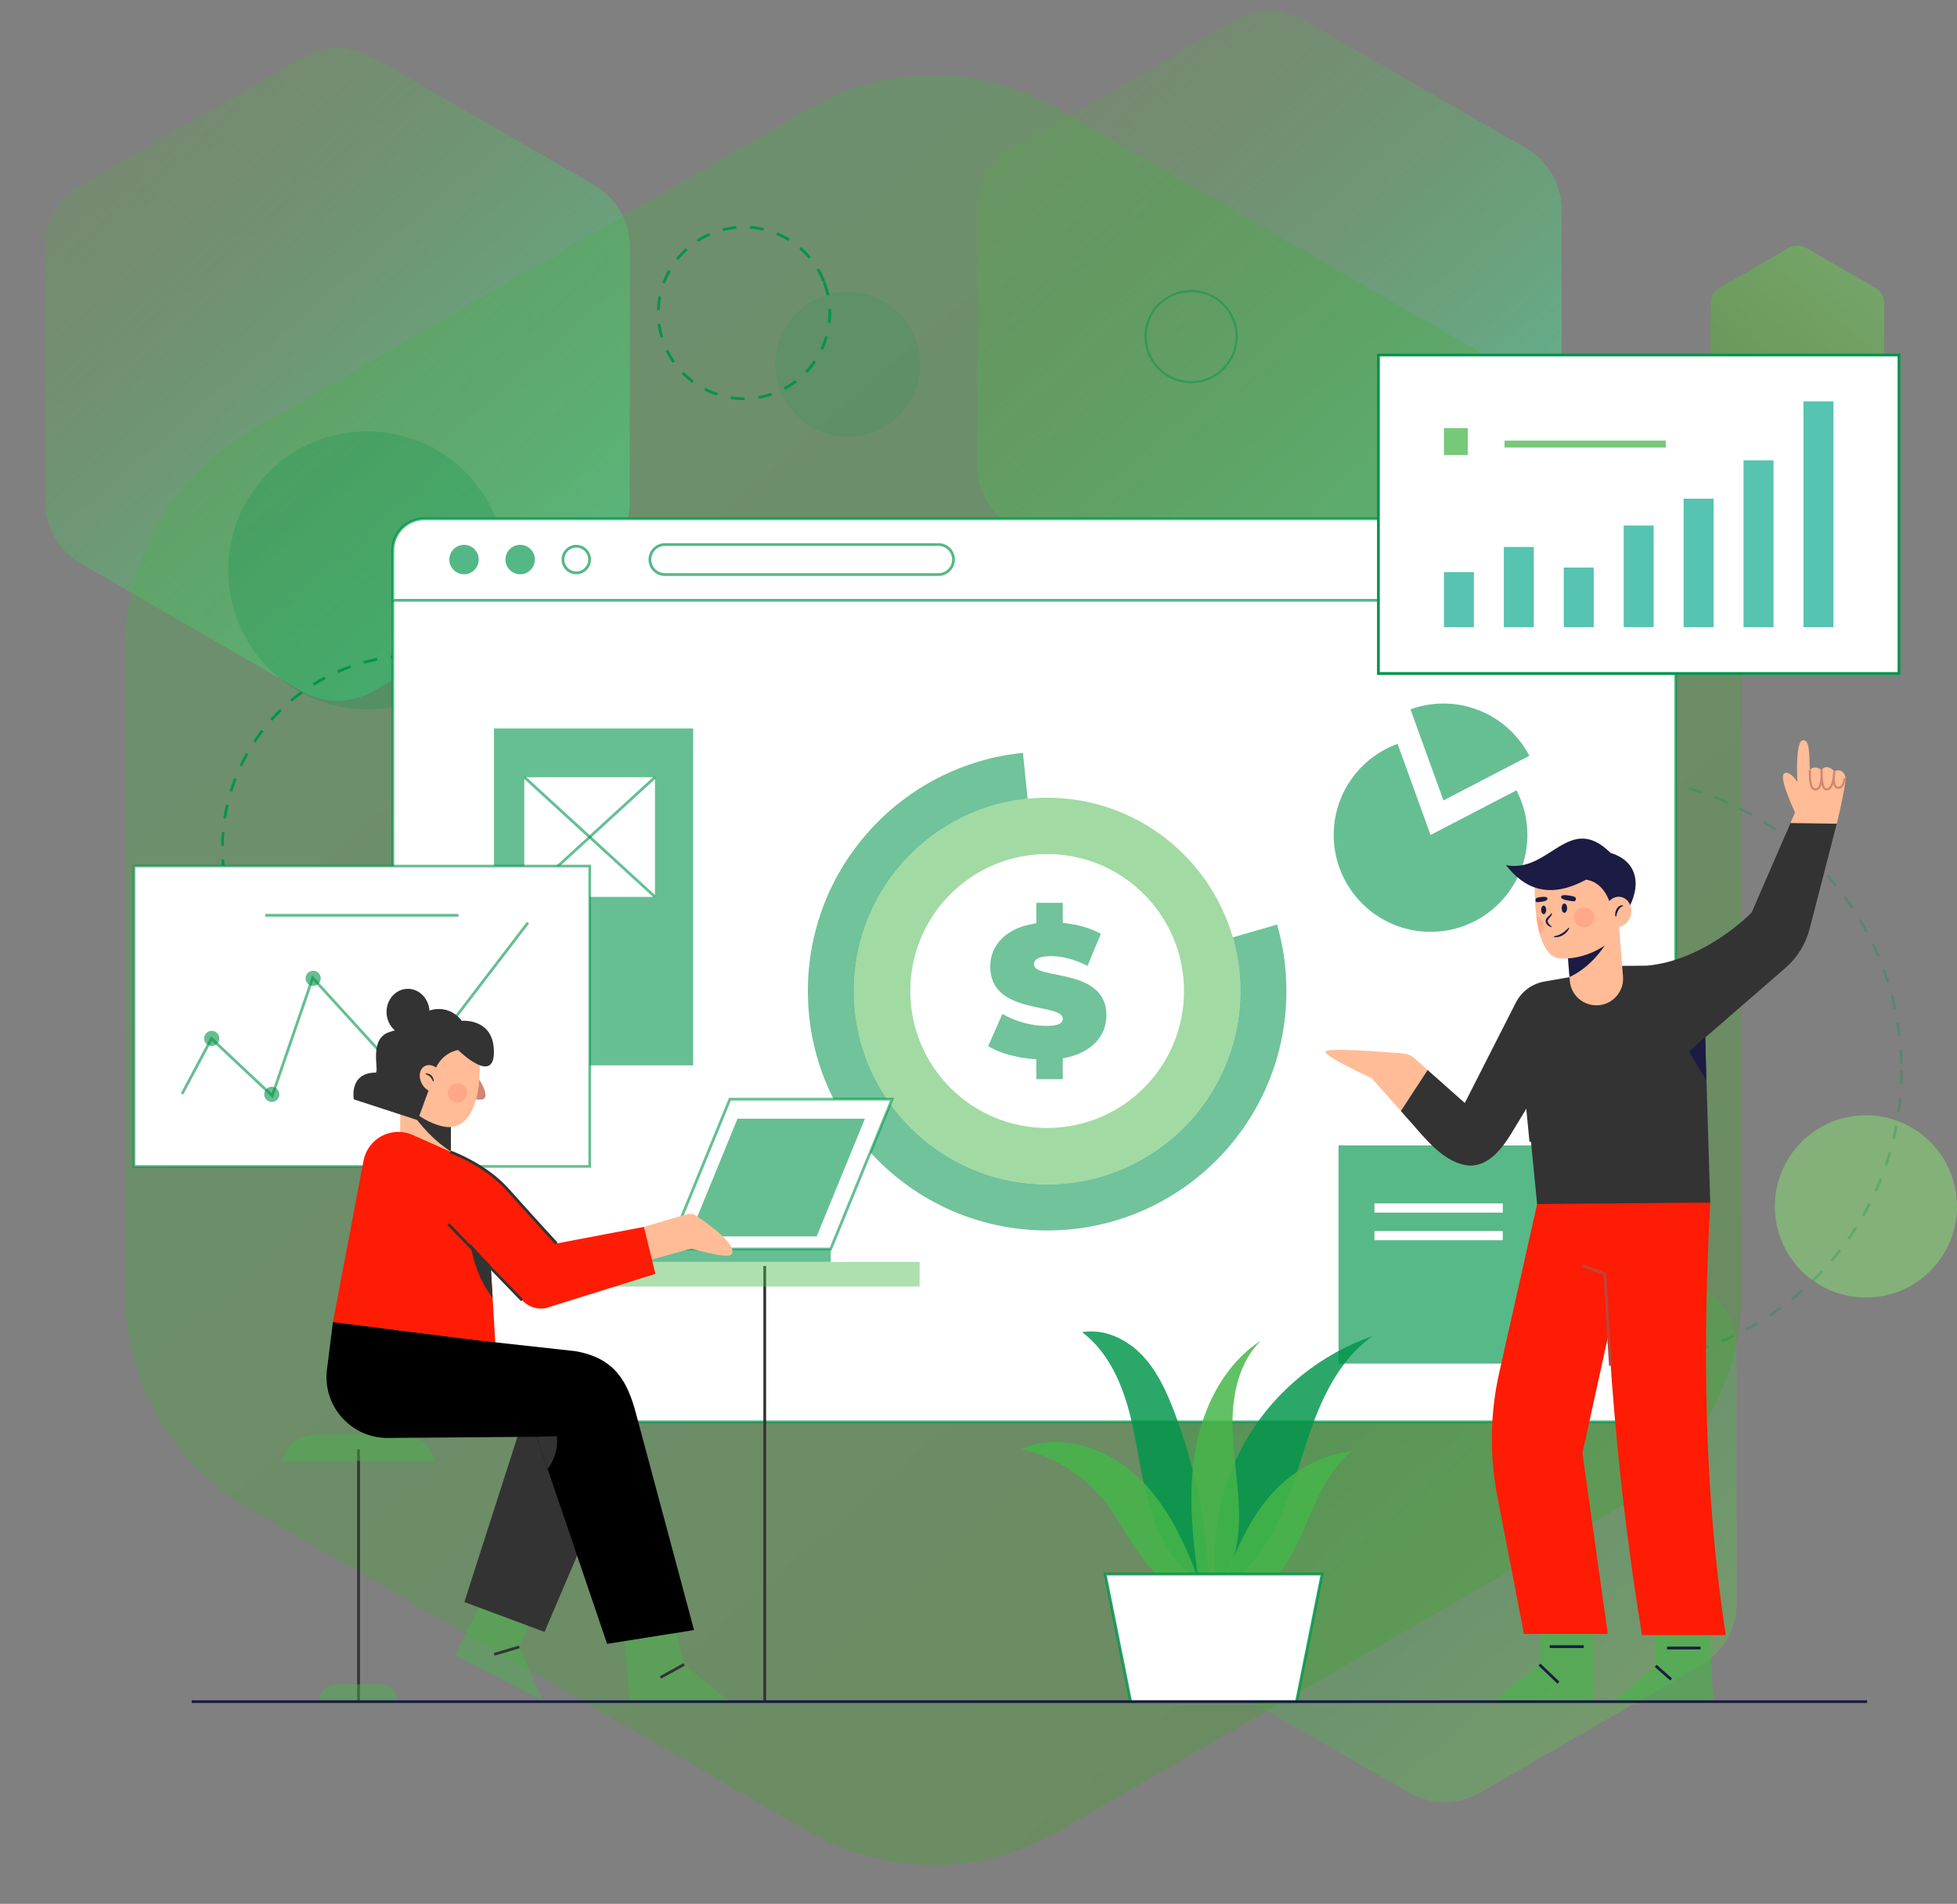 <svg width="550" height="535" viewBox="0 0 550 535" fill="none" xmlns="http://www.w3.org/2000/svg">
<rect x="0" y="0" width="550" height="535" fill="#808080" stroke="none"/>
<path d="M346.747 5.774C352.935 2.201 360.559 2.201 366.747 5.774L428.882 41.647C435.07 45.22 438.882 51.822 438.882 58.968V130.715C438.882 137.86 435.07 144.462 428.882 148.035L366.747 183.909C360.559 187.481 352.935 187.481 346.747 183.909L284.613 148.035C278.425 144.462 274.613 137.86 274.613 130.715V58.968C274.613 51.822 278.425 45.22 284.613 41.647L346.747 5.774Z" fill="url(#paint0_linear_369_5504)" fill-opacity="0.7"/>
<path d="M84.841 16.094C91.029 12.521 98.653 12.521 104.841 16.094L166.976 51.967C173.164 55.54 176.976 62.142 176.976 69.288V141.035C176.976 148.18 173.164 154.783 166.976 158.355L104.841 194.229C98.653 197.801 91.029 197.801 84.841 194.229L22.706 158.355C16.518 154.783 12.706 148.18 12.706 141.035V69.288C12.706 62.142 16.518 55.54 22.706 51.967L84.841 16.094Z" fill="url(#paint1_linear_369_5504)" fill-opacity="0.7"/>
<path d="M395.95 325.609C402.138 322.037 409.762 322.037 415.95 325.609L478.085 361.483C484.273 365.056 488.085 371.658 488.085 378.803V450.55C488.085 457.696 484.273 464.298 478.085 467.871L415.95 503.744C409.762 507.317 402.138 507.317 395.95 503.744L333.816 467.871C327.628 464.298 323.816 457.696 323.816 450.55V378.803C323.816 371.658 327.628 365.056 333.816 361.483L395.95 325.609Z" fill="url(#paint2_linear_369_5504)" fill-opacity="0.27"/>
<path d="M227.301 30.528C248.959 18.023 275.643 18.023 297.301 30.528L454.46 121.263C476.118 133.768 489.46 156.877 489.46 181.885V363.357C489.46 388.366 476.118 411.475 454.46 423.979L297.301 514.715C275.643 527.219 248.959 527.219 227.301 514.715L70.142 423.979C48.484 411.475 35.142 388.366 35.142 363.357V181.885C35.142 156.877 48.484 133.768 70.142 121.263L227.301 30.528Z" fill="url(#paint3_linear_369_5504)" fill-opacity="0.3"/>
<g clip-path="url(#clip0_369_5504)">
<path d="M502.659 123.15C504.206 124.044 506.112 124.044 507.659 123.15L527.059 111.95C528.606 111.057 529.559 109.406 529.559 107.62V85.219C529.559 83.432 528.606 81.782 527.059 80.889L507.659 69.688C506.112 68.795 504.206 68.795 502.659 69.688L483.259 80.889C481.712 81.782 480.759 83.432 480.759 85.219V107.62C480.759 109.406 481.712 111.057 483.259 111.95L502.659 123.15Z" fill="url(#paint4_linear_369_5504)" fill-opacity="0.5"/>
<path opacity="0.4" d="M542.505 357.123C552.502 347.123 552.502 330.909 542.505 320.908C532.508 310.908 516.301 310.908 506.304 320.908C496.307 330.909 496.307 347.123 506.304 357.123C516.301 367.123 532.508 367.123 542.505 357.123Z" fill="#8BFA71"/>
<path opacity="0.4" d="M130.8 187.903C146.05 172.648 146.05 147.914 130.8 132.659C115.551 117.404 90.826 117.404 75.577 132.659C60.327 147.914 60.327 172.648 75.577 187.903C90.826 203.159 115.551 203.159 130.8 187.903Z" fill="#01954B" fill-opacity="0.6"/>
<path opacity="0.4" d="M238.256 122.722C249.499 122.722 258.614 113.605 258.614 102.357C258.614 91.11 249.499 81.992 238.256 81.992C227.013 81.992 217.898 91.11 217.898 102.357C217.898 113.605 227.013 122.722 238.256 122.722Z" fill="#01954B" fill-opacity="0.34"/>
<path d="M209.116 112.425C207.857 112.425 206.588 112.325 205.337 112.13L205.458 111.363C206.665 111.552 207.897 111.649 209.116 111.649H209.259L209.265 112.425H209.116ZM213.187 112.08L213.057 111.317C214.304 111.105 215.545 110.789 216.752 110.379L217.004 111.115C215.759 111.54 214.475 111.866 213.187 112.083V112.08ZM201.511 111.208C200.267 110.801 199.045 110.289 197.881 109.687L198.238 108.998C199.364 109.578 200.549 110.075 201.753 110.469L201.511 111.208ZM220.615 109.55L220.252 108.864C221.376 108.268 222.455 107.579 223.464 106.813L223.932 107.43C222.89 108.222 221.776 108.936 220.615 109.55ZM194.539 107.61C193.484 106.831 192.485 105.959 191.573 105.022L192.128 104.478C193.013 105.385 193.981 106.229 195.002 106.983L194.539 107.607V107.61ZM226.864 104.804L226.303 104.271C227.175 103.352 227.981 102.352 228.695 101.303L229.337 101.741C228.599 102.824 227.767 103.855 226.868 104.804H226.864ZM189.06 101.992C188.309 100.921 187.639 99.779 187.071 98.597L187.769 98.258C188.321 99.403 188.97 100.509 189.696 101.548L189.06 101.992ZM231.283 98.32L230.582 97.991C231.122 96.84 231.571 95.638 231.919 94.418L232.664 94.633C232.304 95.893 231.838 97.131 231.283 98.32ZM185.644 94.924C185.268 93.664 184.989 92.37 184.821 91.072L185.591 90.973C185.755 92.227 186.022 93.484 186.388 94.701L185.647 94.924H185.644ZM233.436 90.771L232.667 90.681C232.775 89.766 232.828 88.838 232.828 87.919C232.828 87.571 232.819 87.217 232.803 86.87L233.579 86.835C233.594 87.196 233.604 87.559 233.604 87.919C233.604 88.869 233.548 89.828 233.436 90.771ZM185.405 87.165L184.629 87.14C184.672 85.83 184.821 84.514 185.073 83.226L185.833 83.375C185.588 84.622 185.442 85.895 185.402 87.165H185.405ZM232.329 83.089C232.071 81.851 231.708 80.621 231.252 79.43L231.975 79.15C232.446 80.379 232.822 81.649 233.089 82.928L232.329 83.086V83.089ZM186.869 79.706L186.143 79.436C186.596 78.207 187.155 77.005 187.8 75.863L188.476 76.245C187.853 77.35 187.313 78.514 186.872 79.703L186.869 79.706ZM231.18 79.249C230.715 78.064 230.153 76.912 229.508 75.823L230.175 75.428C230.839 76.552 231.419 77.744 231.9 78.967L231.177 79.249H231.18ZM190.605 73.088L190 72.604C190.819 71.579 191.728 70.614 192.699 69.739L193.221 70.316C192.28 71.167 191.402 72.098 190.608 73.091L190.605 73.088ZM227.308 72.709C226.495 71.738 225.595 70.822 224.637 69.99L225.142 69.404C226.135 70.26 227.063 71.207 227.901 72.21L227.305 72.706L227.308 72.709ZM196.243 67.994L195.824 67.343C196.922 66.635 198.089 66.008 199.293 65.483L199.603 66.194C198.436 66.703 197.307 67.308 196.243 67.994ZM221.565 67.737C220.485 67.073 219.343 66.489 218.17 66.002L218.468 65.285C219.678 65.784 220.857 66.39 221.974 67.076L221.568 67.737H221.565ZM203.209 64.949L203.016 64.198C204.288 63.869 205.592 63.643 206.895 63.525L206.966 64.298C205.706 64.412 204.44 64.633 203.212 64.949H203.209ZM214.543 64.832C213.308 64.54 212.039 64.347 210.776 64.257L210.832 63.484C212.138 63.578 213.448 63.776 214.723 64.08L214.543 64.835V64.832Z" fill="#01954B"/>
<path d="M453.493 383.616L453.481 382.84C454.765 382.818 456.062 382.765 457.338 382.684L457.387 383.457C456.103 383.538 454.793 383.594 453.496 383.616H453.493ZM449.599 383.594C448.308 383.557 446.999 383.488 445.711 383.392L445.77 382.619C447.046 382.715 448.342 382.784 449.624 382.821L449.602 383.597L449.599 383.594ZM461.266 383.119L461.179 382.349C462.454 382.206 463.739 382.033 465.002 381.834L465.123 382.601C463.847 382.802 462.55 382.979 461.263 383.122L461.266 383.119ZM441.833 383.007C440.551 382.849 439.257 382.66 437.979 382.442L438.109 381.679C439.375 381.896 440.66 382.085 441.926 382.24L441.833 383.01V383.007ZM468.958 381.896L468.799 381.135C470.056 380.875 471.322 380.58 472.557 380.26L472.749 381.011C471.502 381.334 470.224 381.629 468.955 381.893L468.958 381.896ZM434.156 381.691C432.894 381.412 431.621 381.101 430.374 380.763L430.576 380.015C431.811 380.35 433.074 380.657 434.324 380.934L434.156 381.691ZM476.501 379.95L476.271 379.208C477.497 378.829 478.725 378.416 479.929 377.982L480.193 378.711C478.98 379.149 477.735 379.568 476.501 379.95ZM426.638 379.658C425.41 379.261 424.168 378.829 422.952 378.373L423.225 377.647C424.429 378.1 425.658 378.528 426.877 378.919L426.638 379.658ZM483.814 377.302L483.516 376.585C484.692 376.095 485.877 375.57 487.035 375.021L487.367 375.722C486.197 376.275 485.002 376.805 483.814 377.302ZM419.328 376.914C418.137 376.402 416.945 375.853 415.782 375.285L416.123 374.586C417.274 375.148 418.456 375.691 419.635 376.2L419.328 376.914ZM490.839 373.981L490.476 373.295C491.605 372.696 492.734 372.059 493.833 371.405L494.23 372.072C493.119 372.73 491.977 373.372 490.839 373.981ZM412.316 373.49C411.183 372.87 410.048 372.212 408.94 371.535L409.343 370.874C410.442 371.544 411.565 372.196 412.688 372.811L412.316 373.49ZM497.528 370.005L497.1 369.356C498.171 368.648 499.238 367.909 500.268 367.158L500.724 367.785C499.685 368.546 498.608 369.291 497.525 370.005H497.528ZM405.663 369.421C404.596 368.698 403.529 367.934 402.489 367.158L402.954 366.538C403.985 367.307 405.043 368.062 406.101 368.779L405.666 369.421H405.663ZM503.818 365.417L503.334 364.812C504.33 364.011 505.323 363.173 506.284 362.325L506.796 362.906C505.828 363.763 504.826 364.607 503.818 365.417ZM399.423 364.75C398.424 363.927 397.431 363.067 396.476 362.201L396.997 361.627C397.947 362.487 398.927 363.337 399.917 364.151L399.423 364.75ZM509.654 360.261L509.114 359.703C510.033 358.812 510.945 357.884 511.82 356.949L512.385 357.48C511.5 358.424 510.582 359.358 509.654 360.258V360.261ZM393.652 359.516C392.734 358.601 391.828 357.657 390.956 356.704L391.527 356.18C392.389 357.123 393.286 358.061 394.198 358.967L393.652 359.516ZM514.985 354.578L514.395 354.075C515.23 353.097 516.049 352.092 516.834 351.08L517.445 351.555C516.654 352.573 515.826 353.591 514.985 354.578ZM388.393 353.768C387.565 352.771 386.752 351.747 385.973 350.717L386.59 350.248C387.36 351.269 388.166 352.284 388.989 353.271L388.393 353.768ZM519.763 348.42L519.127 347.973C519.866 346.924 520.588 345.84 521.274 344.76L521.929 345.176C521.237 346.266 520.508 347.358 519.76 348.417L519.763 348.42ZM383.702 347.557C382.972 346.492 382.259 345.393 381.579 344.294L382.24 343.888C382.913 344.977 383.621 346.064 384.344 347.119L383.705 347.557H383.702ZM523.946 341.836L523.272 341.451C523.908 340.34 524.526 339.195 525.109 338.049L525.801 338.403C525.212 339.558 524.588 340.713 523.946 341.836ZM379.612 340.936C378.985 339.806 378.377 338.645 377.806 337.491L378.501 337.146C379.069 338.291 379.668 339.44 380.288 340.56L379.609 340.936H379.612ZM527.489 334.883L526.782 334.564C527.312 333.39 527.818 332.192 528.29 331.003L529.01 331.289C528.535 332.49 528.023 333.701 527.486 334.883H527.489ZM376.165 333.964C375.647 332.782 375.153 331.571 374.694 330.367L375.42 330.091C375.876 331.283 376.366 332.481 376.878 333.654L376.168 333.964H376.165ZM530.362 327.623L529.627 327.372C530.04 326.161 530.431 324.923 530.787 323.69L531.532 323.908C531.172 325.152 530.778 326.403 530.359 327.623H530.362ZM373.391 326.695C372.988 325.463 372.606 324.209 372.265 322.964L373.012 322.756C373.354 323.988 373.729 325.23 374.129 326.45L373.394 326.692L373.391 326.695ZM532.531 320.139L531.777 319.959C532.075 318.718 532.345 317.445 532.584 316.185L533.347 316.328C533.105 317.6 532.832 318.882 532.531 320.139ZM371.315 319.183C371.03 317.926 370.772 316.641 370.546 315.362L371.309 315.226C371.532 316.492 371.79 317.765 372.072 319.01L371.315 319.18V319.183ZM533.98 312.485L533.214 312.376C533.391 311.113 533.543 309.822 533.664 308.543L534.436 308.614C534.315 309.906 534.163 311.209 533.983 312.485H533.98ZM369.956 311.513C369.792 310.235 369.655 308.931 369.55 307.637L370.322 307.575C370.428 308.856 370.561 310.148 370.726 311.414L369.956 311.513ZM534.703 304.728L533.928 304.691C533.986 303.415 534.017 302.118 534.017 300.833H534.793C534.793 302.13 534.762 303.44 534.703 304.728ZM369.323 303.747C369.289 302.785 369.273 301.804 369.273 300.833C369.273 300.504 369.273 300.178 369.28 299.852L370.055 299.861C370.052 300.184 370.049 300.51 370.049 300.833C370.049 301.795 370.065 302.766 370.099 303.723L369.323 303.75V303.747ZM533.996 298.924C533.968 297.642 533.906 296.344 533.819 295.069L534.591 295.016C534.681 296.304 534.74 297.614 534.771 298.908L533.996 298.927V298.924ZM370.189 296L369.413 295.956C369.488 294.662 369.593 293.355 369.73 292.073L370.502 292.154C370.369 293.424 370.263 294.718 370.189 296ZM533.462 291.223C533.313 289.953 533.133 288.668 532.925 287.402L533.692 287.275C533.903 288.553 534.086 289.851 534.235 291.133L533.465 291.223H533.462ZM370.995 288.324L370.229 288.206C370.425 286.927 370.654 285.636 370.909 284.369L371.669 284.524C371.414 285.778 371.188 287.057 370.995 288.324ZM532.205 283.606C531.939 282.355 531.638 281.091 531.309 279.85L532.06 279.651C532.388 280.905 532.693 282.181 532.962 283.441L532.202 283.603L532.205 283.606ZM372.519 280.756L371.768 280.567C372.085 279.313 372.432 278.05 372.808 276.811L373.549 277.035C373.18 278.261 372.832 279.512 372.519 280.753V280.756ZM530.235 276.144C529.85 274.921 529.432 273.692 528.988 272.49L529.717 272.223C530.164 273.437 530.586 274.676 530.977 275.911L530.238 276.144H530.235ZM374.756 273.359L374.024 273.099C374.458 271.876 374.927 270.65 375.417 269.452L376.134 269.746C375.647 270.935 375.184 272.149 374.753 273.359H374.756ZM527.573 268.908C527.076 267.735 526.543 266.552 525.99 265.398L526.689 265.063C527.247 266.23 527.787 267.422 528.287 268.607L527.573 268.908ZM377.688 266.202L376.984 265.873C377.53 264.703 378.113 263.526 378.715 262.375L379.401 262.735C378.802 263.874 378.225 265.041 377.685 266.199L377.688 266.202ZM524.244 261.962C523.639 260.838 522.996 259.711 522.335 258.613L522.999 258.212C523.666 259.323 524.315 260.459 524.926 261.592L524.244 261.962ZM381.281 259.357L380.611 258.963C381.266 257.849 381.958 256.732 382.665 255.645L383.314 256.07C382.612 257.144 381.93 258.252 381.281 259.357ZM520.272 255.356C519.561 254.292 518.817 253.23 518.057 252.2L518.68 251.74C519.447 252.78 520.201 253.854 520.917 254.928L520.272 255.36V255.356ZM385.501 252.889L384.871 252.436C385.628 251.386 386.42 250.344 387.226 249.329L387.834 249.813C387.034 250.818 386.252 251.855 385.501 252.892V252.889ZM515.695 249.149C514.889 248.155 514.048 247.165 513.194 246.212L513.775 245.694C514.637 246.659 515.484 247.656 516.3 248.658L515.698 249.149H515.695ZM390.307 246.842L389.724 246.33C390.577 245.355 391.462 244.39 392.358 243.459L392.917 243.996C392.029 244.918 391.151 245.877 390.307 246.842ZM510.557 243.391C509.657 242.475 508.726 241.569 507.789 240.7L508.317 240.132C509.263 241.01 510.203 241.922 511.109 242.847L510.554 243.391H510.557ZM395.654 241.277L395.12 240.715C396.06 239.824 397.031 238.946 398.009 238.102L398.514 238.688C397.546 239.523 396.581 240.395 395.654 241.277ZM504.901 238.139C503.923 237.313 502.912 236.5 501.894 235.718L502.366 235.103C503.396 235.891 504.417 236.717 505.4 237.549L504.901 238.142V238.139ZM401.496 236.236L401.018 235.625C402.036 234.827 403.085 234.045 404.137 233.293L404.587 233.927C403.544 234.669 402.505 235.445 401.496 236.236ZM498.776 233.436C497.721 232.704 496.638 231.987 495.555 231.307L495.968 230.649C497.063 231.335 498.155 232.058 499.219 232.8L498.776 233.436ZM407.779 231.766L407.361 231.114C408.446 230.416 409.567 229.733 410.684 229.088L411.071 229.758C409.964 230.397 408.859 231.074 407.779 231.766ZM492.232 229.327C491.115 228.696 489.967 228.085 488.822 227.508L489.169 226.815C490.327 227.399 491.484 228.017 492.61 228.65L492.229 229.327H492.232ZM414.45 227.908L414.094 227.219C415.239 226.626 416.415 226.055 417.59 225.515L417.913 226.22C416.75 226.753 415.586 227.321 414.45 227.908ZM485.328 225.853C484.155 225.332 482.954 224.832 481.76 224.366L482.042 223.643C483.249 224.115 484.462 224.618 485.645 225.146L485.328 225.853ZM421.447 224.702L421.159 223.982C422.36 223.497 423.588 223.038 424.808 222.613L425.062 223.345C423.855 223.764 422.639 224.221 421.45 224.702H421.447ZM478.12 223.047C476.904 222.641 475.666 222.256 474.434 221.908L474.645 221.16C475.889 221.514 477.14 221.899 478.368 222.312L478.123 223.047H478.12ZM428.733 222.163L428.512 221.418C429.75 221.051 431.016 220.71 432.273 220.403L432.459 221.157C431.212 221.461 429.961 221.799 428.733 222.163ZM470.698 220.943C469.451 220.651 468.182 220.387 466.919 220.157L467.059 219.394C468.331 219.627 469.615 219.894 470.872 220.189L470.695 220.943H470.698ZM436.226 220.328L436.077 219.568C437.346 219.319 438.637 219.099 439.915 218.913L440.027 219.679C438.761 219.866 437.48 220.083 436.223 220.328H436.226ZM463.109 219.549C461.84 219.378 460.549 219.232 459.274 219.121L459.342 218.348C460.63 218.46 461.933 218.605 463.214 218.779L463.112 219.549H463.109ZM443.859 219.208L443.781 218.435C445.066 218.307 446.372 218.208 447.666 218.143L447.706 218.919C446.425 218.984 445.131 219.083 443.859 219.208ZM455.423 218.876C454.297 218.829 453.152 218.807 452.026 218.807C451.87 218.807 451.718 218.807 451.566 218.807L451.56 218.031C451.715 218.031 451.873 218.031 452.026 218.031C453.164 218.031 454.319 218.056 455.454 218.1L455.423 218.876Z" fill="#01954B" fill-opacity="0.28"/>
<path d="M116.275 292.843C114.971 292.837 113.662 292.781 112.374 292.681L112.433 291.908C113.702 292.005 114.996 292.057 116.278 292.067V292.843H116.275ZM120.178 292.728L120.128 291.955C121.403 291.871 122.691 291.741 123.957 291.57L124.063 292.34C122.778 292.517 121.472 292.647 120.178 292.731V292.728ZM108.496 292.247C107.211 292.054 105.92 291.815 104.658 291.533L104.828 290.775C106.072 291.055 107.345 291.291 108.611 291.48L108.496 292.247ZM127.907 291.666L127.746 290.906C128.996 290.642 130.253 290.328 131.478 289.975L131.692 290.72C130.445 291.08 129.173 291.396 127.904 291.663L127.907 291.666ZM100.878 290.543C99.634 290.17 98.39 289.745 97.177 289.282L97.453 288.556C98.647 289.012 99.876 289.431 101.102 289.798L100.878 290.54V290.543ZM135.403 289.506L135.137 288.777C136.334 288.336 137.529 287.845 138.692 287.321L139.012 288.028C137.83 288.562 136.617 289.059 135.403 289.506ZM93.577 287.755C92.401 287.206 91.232 286.607 90.099 285.977L90.478 285.3C91.595 285.924 92.749 286.514 93.906 287.054L93.577 287.758V287.755ZM142.509 286.293L142.14 285.61C143.26 285.002 144.377 284.344 145.453 283.658L145.872 284.313C144.78 285.011 143.648 285.679 142.509 286.293ZM86.757 283.953C85.675 283.242 84.601 282.482 83.571 281.696L84.043 281.079C85.06 281.855 86.118 282.603 87.186 283.304L86.761 283.953H86.757ZM149.084 282.094L148.621 281.47C149.645 280.706 150.657 279.896 151.625 279.064L152.131 279.651C151.15 280.498 150.123 281.318 149.084 282.094ZM80.552 279.213C79.581 278.356 78.628 277.45 77.719 276.525L78.271 275.982C79.168 276.895 80.108 277.785 81.064 278.633L80.552 279.213ZM154.998 277L154.452 276.451C155.358 275.551 156.245 274.604 157.083 273.642L157.666 274.151C156.813 275.128 155.916 276.087 154.995 277H154.998ZM75.085 273.645C74.244 272.658 73.428 271.627 72.661 270.581L73.285 270.122C74.042 271.149 74.843 272.167 75.674 273.142L75.085 273.645ZM160.13 271.115L159.509 270.649C160.279 269.628 161.02 268.567 161.715 267.493L162.367 267.915C161.663 269.004 160.909 270.081 160.13 271.118V271.115ZM70.468 267.356C69.776 266.26 69.118 265.124 68.507 263.982L69.192 263.616C69.794 264.742 70.443 265.863 71.126 266.943L70.468 267.356ZM164.374 264.559L163.695 264.187C164.312 263.066 164.896 261.909 165.429 260.745L166.134 261.067C165.594 262.247 165.001 263.42 164.374 264.559ZM66.794 260.475C66.266 259.289 65.776 258.072 65.339 256.855L66.068 256.591C66.502 257.793 66.983 258.991 67.504 260.158L66.797 260.475H66.794ZM167.635 257.457L166.909 257.184C167.356 255.986 167.769 254.757 168.129 253.534L168.873 253.754C168.507 254.999 168.092 256.244 167.635 257.461V257.457ZM64.147 253.137C63.797 251.889 63.486 250.61 63.226 249.341L63.986 249.185C64.243 250.436 64.547 251.697 64.895 252.926L64.147 253.137ZM169.838 249.968L169.081 249.803C169.351 248.555 169.581 247.28 169.764 246.013L170.53 246.122C170.347 247.407 170.115 248.698 169.838 249.964V249.968ZM62.58 245.489C62.413 244.204 62.289 242.897 62.211 241.602L62.987 241.556C63.061 242.835 63.185 244.123 63.35 245.389L62.58 245.492V245.489ZM170.946 242.239L170.174 242.183C170.264 240.91 170.31 239.616 170.31 238.334H171.086C171.086 239.631 171.039 240.944 170.949 242.236L170.946 242.239ZM62.897 237.704L62.121 237.695C62.137 236.397 62.199 235.084 62.304 233.793L63.077 233.858C62.971 235.131 62.912 236.425 62.897 237.704ZM170.248 235.751C170.186 234.473 170.08 233.181 169.928 231.915L170.698 231.822C170.85 233.107 170.959 234.414 171.021 235.714L170.245 235.751H170.248ZM63.53 230.034L62.763 229.916C62.962 228.634 63.21 227.343 63.499 226.079L64.256 226.253C63.97 227.498 63.725 228.771 63.53 230.034ZM169.336 228.109C169.094 226.855 168.802 225.592 168.473 224.357L169.221 224.155C169.556 225.409 169.851 226.688 170.096 227.96L169.333 228.106L169.336 228.109ZM65.252 222.535L64.51 222.308C64.892 221.067 65.323 219.822 65.792 218.614L66.515 218.897C66.052 220.089 65.627 221.315 65.252 222.538V222.535ZM167.341 220.679C166.922 219.474 166.453 218.267 165.948 217.093L166.661 216.786C167.173 217.975 167.648 219.198 168.073 220.421L167.341 220.675V220.679ZM68.038 215.352L67.337 215.02C67.892 213.847 68.497 212.68 69.137 211.55L69.813 211.932C69.183 213.046 68.587 214.197 68.038 215.352ZM164.3 213.62C163.71 212.487 163.074 211.36 162.407 210.271L163.068 209.864C163.745 210.969 164.393 212.112 164.989 213.263L164.3 213.62ZM71.827 208.651L71.181 208.222C71.898 207.142 72.665 206.074 73.459 205.047L74.073 205.522C73.291 206.534 72.537 207.589 71.83 208.654L71.827 208.651ZM160.279 207.068C159.534 206.028 158.743 205.004 157.927 204.02L158.522 203.523C159.351 204.519 160.155 205.559 160.909 206.614L160.279 207.068ZM76.531 202.561L75.953 202.042C76.816 201.074 77.725 200.127 78.656 199.224L79.196 199.78C78.278 200.67 77.381 201.605 76.531 202.558V202.561ZM155.361 201.151C154.476 200.23 153.546 199.326 152.599 198.47L153.12 197.895C154.082 198.765 155.026 199.68 155.922 200.618L155.364 201.155L155.361 201.151ZM82.05 197.2L81.551 196.607C82.541 195.772 83.577 194.965 84.626 194.202L85.082 194.829C84.049 195.58 83.028 196.378 82.05 197.2ZM149.652 195.99C148.643 195.201 147.594 194.441 146.536 193.727L146.971 193.084C148.047 193.807 149.109 194.58 150.132 195.381L149.655 195.993L149.652 195.99ZM88.275 192.681L87.865 192.023C88.967 191.337 90.105 190.685 91.25 190.083L91.61 190.769C90.481 191.365 89.358 192.007 88.275 192.681ZM143.266 191.691C142.155 191.054 141.01 190.449 139.856 189.896L140.191 189.198C141.361 189.76 142.524 190.375 143.648 191.02L143.263 191.694L143.266 191.691ZM95.076 189.099L94.766 188.388C95.951 187.87 97.171 187.385 98.393 186.954L98.654 187.686C97.45 188.112 96.249 188.59 95.079 189.102L95.076 189.099ZM136.328 188.354C135.14 187.882 133.917 187.451 132.695 187.069L132.927 186.327C134.165 186.715 135.407 187.156 136.614 187.631L136.328 188.354ZM102.321 186.532L102.116 185.784C103.364 185.439 104.642 185.138 105.917 184.884L106.069 185.644C104.816 185.892 103.556 186.193 102.324 186.532H102.321ZM128.984 186.048C127.739 185.753 126.47 185.501 125.208 185.3L125.332 184.533C126.61 184.738 127.901 184.995 129.161 185.293L128.984 186.048ZM109.864 185.029L109.768 184.26C111.053 184.098 112.359 183.983 113.656 183.915L113.696 184.691C112.418 184.759 111.127 184.874 109.864 185.033V185.029ZM121.388 184.822C120.119 184.71 118.825 184.641 117.544 184.62L117.556 183.844C118.853 183.865 120.165 183.937 121.453 184.049L121.385 184.822H121.388Z" fill="#01954B"/>
<path d="M334.755 107.683C327.538 107.683 321.664 101.811 321.664 94.588C321.664 87.365 327.535 81.492 334.755 81.492C341.975 81.492 347.846 87.365 347.846 94.588C347.846 101.811 341.975 107.683 334.755 107.683ZM334.755 82.076C327.857 82.076 322.247 87.688 322.247 94.588C322.247 101.488 327.857 107.1 334.755 107.1C341.652 107.1 347.262 101.488 347.262 94.588C347.262 87.688 341.652 82.076 334.755 82.076Z" fill="#01954B" fill-opacity="0.51"/>
<path d="M470.936 154.69V390.644C470.936 395.558 466.956 399.537 462.053 399.537H119.288C114.379 399.537 110.398 395.558 110.398 390.644V154.69C110.398 149.776 114.379 145.797 119.288 145.797H462.056C466.959 145.797 470.94 149.776 470.94 154.69H470.936Z" fill="white"/>
<path d="M462.057 399.922H119.289C114.173 399.922 110.012 395.76 110.012 390.641V154.687C110.012 149.569 114.173 145.406 119.289 145.406H462.057C467.168 145.406 471.329 149.569 471.329 154.687V390.641C471.329 395.76 467.171 399.922 462.057 399.922ZM119.289 146.182C114.601 146.182 110.787 149.997 110.787 154.687V390.641C110.787 395.332 114.601 399.146 119.289 399.146H462.057C466.739 399.146 470.553 395.332 470.553 390.641V154.687C470.553 149.997 466.743 146.182 462.057 146.182H119.289Z" fill="#01954B" fill-opacity="0.67"/>
<path d="M470.936 154.69V168.689H110.398V154.69C110.398 149.776 114.379 145.797 119.288 145.797H462.056C466.959 145.797 470.94 149.776 470.94 154.69H470.936Z" fill="white"/>
<path d="M471.325 169.074H110.012V154.687C110.012 149.569 114.173 145.406 119.289 145.406H462.057C467.168 145.406 471.329 149.569 471.329 154.687V169.074H471.325ZM110.784 168.298H470.55V154.687C470.55 149.997 466.739 146.182 462.054 146.182H119.289C114.601 146.182 110.787 149.997 110.787 154.687V168.298H110.784Z" fill="#01954B" fill-opacity="0.67"/>
<path d="M130.413 161.377C132.698 161.377 134.549 159.524 134.549 157.239C134.549 154.954 132.698 153.102 130.413 153.102C128.129 153.102 126.277 154.954 126.277 157.239C126.277 159.524 128.129 161.377 130.413 161.377Z" fill="#01954B" fill-opacity="0.67"/>
<path d="M146.191 153.102C143.91 153.102 142.055 154.958 142.055 157.239C142.055 159.521 143.91 161.377 146.191 161.377C148.471 161.377 150.327 159.521 150.327 157.239C150.327 154.958 148.471 153.102 146.191 153.102Z" fill="#01954B" fill-opacity="0.67"/>
<path d="M161.96 161.377C159.68 161.377 157.824 159.521 157.824 157.239C157.824 154.958 159.68 153.102 161.96 153.102C164.241 153.102 166.096 154.958 166.096 157.239C166.096 159.521 164.241 161.377 161.96 161.377ZM161.96 153.874C160.108 153.874 158.6 155.383 158.6 157.236C158.6 159.089 160.108 160.598 161.96 160.598C163.813 160.598 165.321 159.089 165.321 157.236C165.321 155.383 163.813 153.874 161.96 153.874Z" fill="#01954B" fill-opacity="0.67"/>
<path d="M263.757 161.845H186.866C184.325 161.845 182.262 159.778 182.262 157.239C182.262 154.7 184.328 152.633 186.866 152.633H263.757C266.295 152.633 268.362 154.7 268.362 157.239C268.362 159.778 266.295 161.845 263.757 161.845ZM186.866 153.406C184.753 153.406 183.037 155.125 183.037 157.236C183.037 159.347 184.756 161.066 186.866 161.066H263.757C265.87 161.066 267.586 159.347 267.586 157.236C267.586 155.125 265.867 153.406 263.757 153.406H186.866Z" fill="#01954B" fill-opacity="0.67"/>
<path d="M361.541 278.492C361.541 315.646 331.437 345.77 294.297 345.77C257.156 345.77 227.043 315.646 227.043 278.492C227.043 243.634 253.547 214.969 287.492 211.555L289.735 233.63C266.992 235.921 249.234 255.134 249.234 278.492C249.234 303.395 269.409 323.577 294.297 323.577C319.184 323.577 339.349 303.395 339.349 278.492C339.349 274.146 338.735 269.947 337.59 265.977L358.913 259.815C360.625 265.744 361.541 272.014 361.541 278.495V278.492Z" fill="#01954B" fill-opacity="0.56"/>
<path d="M294.291 332.803C324.28 332.803 348.591 308.483 348.591 278.484C348.591 248.484 324.28 224.164 294.291 224.164C264.303 224.164 239.992 248.484 239.992 278.484C239.992 308.483 264.303 332.803 294.291 332.803Z" fill="white"/>
<path opacity="0.5" d="M294.291 332.803C324.28 332.803 348.591 308.483 348.591 278.484C348.591 248.484 324.28 224.164 294.291 224.164C264.303 224.164 239.992 248.484 239.992 278.484C239.992 308.483 264.303 332.803 294.291 332.803Z" fill="#47B649"/>
<path d="M294.295 316.972C315.536 316.972 332.755 299.741 332.755 278.486C332.755 257.231 315.536 240 294.295 240C273.055 240 255.836 257.231 255.836 278.486C255.836 299.741 273.055 316.972 294.295 316.972Z" fill="white"/>
<path d="M298.684 297.412V303.263H291.256V297.676C285.988 297.359 280.881 295.934 277.719 293.985L281.721 284.918C285.2 286.973 289.832 288.292 293.891 288.292C297.422 288.292 298.688 287.554 298.688 286.287C298.688 281.65 278.299 285.393 278.299 271.633C278.299 265.677 282.618 260.667 291.259 259.456V253.711H298.688V259.351C302.582 259.72 306.379 260.723 309.383 262.408L305.641 271.422C302.004 269.575 298.579 268.681 295.368 268.681C291.731 268.681 290.571 269.734 290.571 271C290.571 275.429 310.959 271.739 310.959 285.337C310.959 291.03 306.851 295.987 298.688 297.409L298.684 297.412Z" fill="#01954B" fill-opacity="0.56"/>
<path d="M533.688 99.766H387.387V189.256H533.688V99.766Z" fill="white"/>
<path d="M534.077 189.642H387V99.375H534.077V189.642ZM387.776 188.866H533.301V100.151H387.776V188.866Z" fill="#01954B"/>
<path d="M414.226 160.766H405.805V176.236H414.226V160.766Z" fill="#00A388" fill-opacity="0.66"/>
<path d="M431.066 153.703H422.645V176.241H431.066V153.703Z" fill="#00A388" fill-opacity="0.66"/>
<path d="M447.905 159.484H439.484V176.243H447.905V159.484Z" fill="#00A388" fill-opacity="0.66"/>
<path d="M464.749 147.68H456.328V176.23H464.749V147.68Z" fill="#00A388" fill-opacity="0.66"/>
<path d="M481.589 140.141H473.168V176.237H481.589V140.141Z" fill="#00A388" fill-opacity="0.66"/>
<path d="M498.429 129.375H490.008V176.242H498.429V129.375Z" fill="#00A388" fill-opacity="0.66"/>
<path d="M515.269 112.781H506.848V176.239H515.269V112.781Z" fill="#00A388" fill-opacity="0.66"/>
<path d="M412.497 120.305H405.805V127.885H412.497V120.305Z" fill="#47B649" fill-opacity="0.74"/>
<path d="M468.156 123.812H422.836V125.756H468.156V123.812Z" fill="#47B649" fill-opacity="0.74"/>
<path d="M402.047 234.628L392.782 209.023C382.313 212.816 374.832 222.845 374.832 234.628C374.832 249.664 387.017 261.853 402.047 261.853C417.077 261.853 429.262 249.664 429.262 234.628C429.262 230.102 428.151 225.841 426.199 222.085L402.047 234.628Z" fill="#01954B" fill-opacity="0.6"/>
<path d="M429.82 212.388C425.283 203.666 416.173 197.703 405.667 197.703C402.412 197.703 399.294 198.277 396.402 199.323L405.667 224.928L429.82 212.385V212.388Z" fill="#01954B" fill-opacity="0.6"/>
<path d="M440.571 321.875H376.188V383.178H440.571V321.875Z" fill="#01954B" fill-opacity="0.66"/>
<path d="M422.344 338.172H386.273V340.761H422.344V338.172Z" fill="white"/>
<path d="M422.344 345.93H386.273V348.518H422.344V345.93Z" fill="white"/>
<path d="M194.811 204.703H138.824V299.374H194.811V204.703Z" fill="#01954B" fill-opacity="0.6"/>
<path d="M184.071 218.406H147.355V252.032H184.071V218.406Z" fill="white"/>
<path d="M147.618 218.107L147.094 218.68L183.812 252.303L184.336 251.73L147.618 218.107Z" fill="#01954B" fill-opacity="0.6"/>
<path d="M183.806 218.128L147.094 251.758L147.618 252.33L184.33 218.701L183.806 218.128Z" fill="#01954B" fill-opacity="0.6"/>
<path d="M165.728 243.367H37.672V327.773H165.728V243.367Z" fill="white"/>
<path d="M166.103 328.14H37.305V242.992H166.103V328.14ZM38.046 327.398H165.361V243.734H38.046V327.398Z" fill="#009349" fill-opacity="0.6"/>
<path d="M51.164 307.385L59.436 291.865L76.502 307.903L87.88 274.793L109.081 298.073L123.044 292.383L148.385 259.273" fill="white"/>
<path d="M76.676 308.6L59.542 292.497L51.506 307.57L50.82 307.206L59.334 291.237L76.332 307.213L87.725 274.05L109.187 297.615L122.803 292.065L148.078 259.039L148.692 259.511L123.29 292.705L108.98 298.537L108.796 298.338L88.035 275.543L76.676 308.6Z" fill="#009349" fill-opacity="0.6"/>
<path d="M59.499 293.937C60.676 293.937 61.63 292.982 61.63 291.804C61.63 290.627 60.676 289.672 59.499 289.672C58.322 289.672 57.367 290.627 57.367 291.804C57.367 292.982 58.322 293.937 59.499 293.937Z" fill="#009349" fill-opacity="0.6"/>
<path d="M76.378 309.655C77.555 309.655 78.509 308.701 78.509 307.523C78.509 306.345 77.555 305.391 76.378 305.391C75.201 305.391 74.246 306.345 74.246 307.523C74.246 308.701 75.201 309.655 76.378 309.655Z" fill="#009349" fill-opacity="0.6"/>
<path d="M88.01 277.054C89.188 277.054 90.142 276.099 90.142 274.921C90.142 273.744 89.188 272.789 88.01 272.789C86.833 272.789 85.879 273.744 85.879 274.921C85.879 276.099 86.833 277.054 88.01 277.054Z" fill="#009349" fill-opacity="0.6"/>
<path d="M128.854 256.82H74.555V257.596H128.854V256.82Z" fill="#009349" fill-opacity="0.6"/>
<path d="M342.139 447.4C339.843 432.352 342.999 416.531 350.889 403.513C358.78 390.498 371.349 380.389 385.75 375.469C377.595 381.18 372.615 390.408 369.143 399.739C365.671 409.069 363.391 418.865 359.106 427.854C354.821 436.84 348.063 445.24 338.695 448.601L342.139 447.397V447.4Z" fill="#01954B" fill-opacity="0.83"/>
<path d="M339.883 447.522C339.558 430.131 336.182 412.798 329.954 396.558C327.742 390.791 325.092 385.033 320.779 380.613C316.466 376.193 310.196 373.278 304.117 374.358C311.688 380.026 315.61 389.351 317.819 398.551C320.028 407.748 320.879 417.293 323.988 426.226C327.097 435.159 333.045 443.769 341.947 446.963L339.886 447.519L339.883 447.522Z" fill="#01954B" fill-opacity="0.83"/>
<path d="M338.702 448.661C334.374 436.999 329.67 425.046 320.966 416.165C312.263 407.282 298.474 402.201 287.074 407.167C296.305 409.262 304.763 414.607 310.618 422.047C314.913 427.504 317.798 433.973 322.214 439.33C326.629 444.688 333.365 449.005 340.188 447.727L338.702 448.661Z" fill="#47B649" fill-opacity="0.84"/>
<path d="M337.319 447.866C335.544 435.069 333.772 422.066 335.64 409.284C337.508 396.502 343.553 383.738 354.378 376.695C348.387 382.574 346.385 391.476 346.382 399.873C346.382 408.269 348.08 416.588 348.222 424.984C348.365 433.38 346.699 442.298 341.024 448.481L337.322 447.866H337.319Z" fill="#47B649" fill-opacity="0.84"/>
<path d="M343.309 445.999C347.457 435.424 351.882 424.445 360.331 416.853C365.757 411.98 372.667 408.782 379.894 407.805C374.827 411.849 371.656 417.775 369.025 423.7C366.394 429.626 364.122 435.796 360.312 441.042C356.502 446.288 350.777 450.602 344.301 450.878L343.309 445.999Z" fill="#47B649" fill-opacity="0.84"/>
<path d="M364.374 478.188H317.773L310.59 442.328H371.557L364.374 478.188Z" fill="white"/>
<path d="M364.693 478.574H317.458L310.117 441.938H372.031L364.69 478.574H364.693ZM318.095 477.798H364.057L371.084 442.713H311.064L318.091 477.798H318.095Z" fill="#01954B" fill-opacity="0.83"/>
<path d="M447.804 456.607V478.17H419.848L432.647 467.725L433.32 454.586L447.804 456.607Z" fill="#47B649" fill-opacity="0.6"/>
<path d="M432.914 467.477L432.379 468.039L437.716 473.118L438.251 472.556L432.914 467.477Z" fill="#1B1B43"/>
<path d="M445.089 462.328H435.523V463.104H445.089V462.328Z" fill="#1B1B43"/>
<path d="M480.472 457.625L481.484 478.177H453.527L465.315 468.07V455.602L480.472 457.625Z" fill="#47B649" fill-opacity="0.6"/>
<path d="M465.576 467.817L465.062 468.398L469.404 472.235L469.917 471.654L465.576 467.817Z" fill="#1B1B43"/>
<path d="M477.931 462.719H468.492V463.495H477.931V462.719Z" fill="#1B1B43"/>
<path d="M450.621 332.658C451.102 375.627 454.661 417.912 461.469 459.474H485.025C480.126 427.689 477.91 389.089 480.65 337.913L463.64 323.977L450.624 332.658H450.621Z" fill="#FE1C04"/>
<path d="M431.994 338.34L421.336 385.762C418.776 397.157 418.596 408.958 420.814 420.427L428.301 459.161H451.858L444.728 408.312L461.775 330.797L431.994 338.343V338.34Z" fill="#FE1C04"/>
<path d="M452.203 383.79C452.144 382.812 450.8 361.003 450.664 358.241L444.508 356.003L444.772 355.273L451.427 357.695V357.968C451.427 358.446 452.442 375.04 452.979 383.746L452.203 383.793V383.79Z" fill="#BE443D"/>
<path d="M503.208 231.281L504.468 228.273C504.468 228.273 499.91 218.67 501.365 217.41C502.82 216.149 505.147 219.738 505.147 219.738C505.147 219.738 504.468 208.098 506.699 208.001C508.579 207.921 508.442 211.298 508.638 216.345C508.638 216.345 509.801 214.793 511.942 216.398C512.904 214.793 514.94 215.861 515.523 216.832C516.202 216.056 519.014 216.249 518.626 219.548C518.132 223.729 516.203 231.48 516.203 231.48L509.997 236.62L503.208 231.284V231.281Z" fill="#FFBC96"/>
<path d="M453.367 271.437L462.803 271.363C479.353 269.885 492.283 256.436 492.283 256.436L503.208 231.281L516.202 231.474L508.576 261.039C507.48 265.285 505.119 269.097 501.808 271.971L474.702 295.493L453.37 271.437H453.367Z" fill="#333333"/>
<path d="M427.504 292.842L431.994 338.344L480.646 337.915L478.964 283.077L453.366 271.438L435.655 278.94L427.504 292.842Z" fill="#333333"/>
<path d="M397.376 297.262C396.581 296.557 395.582 296.126 394.524 296.039C389.147 295.592 372.333 294.291 372.497 295.598C372.69 297.15 385.489 302.97 385.492 302.97C388.229 306.052 390.965 309.135 393.702 312.214L401.223 300.676L397.379 297.262H397.376Z" fill="#FFBC96"/>
<path d="M434.045 275.816C430.579 276.421 427.601 278.625 426.006 281.76L411.668 309.95L401.22 300.675L393.699 312.213C394.615 313.243 395.53 314.274 396.445 315.304C400.507 319.877 405.242 326.022 411.584 327.354C414.817 328.034 417.824 326.69 420.141 324.467C421.839 322.838 423.356 320.823 424.569 318.803L430.288 309.373L448.517 273.289L434.048 275.819L434.045 275.816Z" fill="#333333"/>
<path d="M427.901 292.792L427.129 292.867L429.853 320.866L430.626 320.791L427.901 292.792Z" fill="#333333"/>
<path d="M479.253 291.422L474.695 295.494L479.545 303.546L479.253 291.422Z" fill="#1B1B43"/>
<path d="M510.321 222.125C508.49 222.125 508.351 219.725 508.348 216.336H508.931C508.931 220.325 509.257 221.541 510.321 221.541C510.532 221.541 510.715 221.457 510.88 221.281C511.398 220.725 511.599 219.424 511.661 218.257C511.621 217.413 511.643 216.68 511.655 216.373L512.235 216.364C512.242 216.435 512.291 217.221 512.248 218.186C512.329 219.766 512.595 221.327 513.12 221.485C513.415 221.572 513.669 221.535 513.899 221.371C514.525 220.917 514.879 219.639 515.062 218.493C515.078 218.003 515.13 217.432 515.236 216.77L515.813 216.823C515.813 216.888 515.788 217.553 515.667 218.388C515.624 219.598 515.763 220.772 516.251 220.976C516.614 221.128 516.911 221.128 517.166 220.973C517.833 220.567 518.072 219.195 518.109 218.701L518.689 218.745C518.683 218.828 518.522 220.824 517.467 221.47C517.048 221.724 516.564 221.74 516.024 221.513C515.887 221.457 515.459 221.209 515.22 220.3C514.991 220.952 514.674 221.526 514.237 221.839C513.855 222.116 513.424 222.181 512.949 222.041C512.437 221.889 512.121 221.234 511.928 220.418C511.786 220.924 511.584 221.371 511.302 221.672C511.025 221.967 510.696 222.116 510.318 222.116L510.321 222.125Z" fill="#D28572"/>
<path d="M449.264 282.48C445.128 282.812 441.513 279.733 441.181 275.604L441.097 274.555L439.918 259.92L449.031 259.191L454.88 258.719L456.136 274.394C456.468 278.531 453.39 282.148 449.264 282.48Z" fill="#FFBC96"/>
<path d="M451.947 264.123C449.108 269.126 445.043 272.73 441.093 274.552L439.914 259.917L449.027 259.188L451.944 264.123H451.947Z" fill="#1B1B43"/>
<path d="M454.919 248.801L453.11 264.067C453.11 264.067 447.293 269.632 438.76 269.365C435.648 269.272 433.82 266.323 432.747 262.574C432.303 261.006 431.996 259.308 431.778 257.607C431.065 251.989 431.391 246.47 431.391 246.47L444.578 242.078L454.919 248.798V248.801Z" fill="#FFBC96"/>
<path d="M452.915 255.078C451.541 250.179 449.077 247.718 445.742 247.187C435.139 252.942 428.257 249.515 423.246 243.115C435.527 245.508 440.892 228.048 452.658 239.688C461.383 242.339 461.225 250.682 456.279 257.471L452.915 255.078Z" fill="#1B1B43"/>
<path d="M458.36 256.929C458.81 254.626 457.556 252.443 455.559 252.053C453.563 251.663 451.58 253.214 451.131 255.517C450.681 257.82 451.935 260.004 453.931 260.394C455.928 260.784 457.91 259.233 458.36 256.929Z" fill="#FFBC96"/>
<path d="M456.128 254.665C455.52 254.768 455.126 255.227 454.831 255.752C454.542 256.283 454.353 256.875 454.238 257.512L454.012 257.524C453.916 257.183 453.916 256.82 453.971 256.472C454.03 256.121 454.148 255.78 454.328 255.466C454.508 255.156 454.747 254.861 455.064 254.653C455.374 254.445 455.787 254.336 456.147 254.436L456.131 254.662L456.128 254.665Z" fill="#1B1B43"/>
<path d="M434.554 255.687C434.554 256.348 434.234 256.882 433.843 256.882C433.452 256.882 433.133 256.345 433.133 255.687C433.133 255.029 433.452 254.492 433.843 254.492C434.234 254.492 434.554 255.029 434.554 255.687Z" fill="#1B1B43"/>
<path d="M440.43 255.204C440.43 255.921 440.085 256.501 439.66 256.501C439.235 256.501 438.891 255.921 438.891 255.204C438.891 254.487 439.235 253.906 439.66 253.906C440.085 253.906 440.43 254.487 440.43 255.204Z" fill="#1B1B43"/>
<path d="M436.17 256.662C436.17 256.892 436.08 257.119 435.971 257.311C435.853 257.503 435.714 257.668 435.577 257.82C435.301 258.121 435.047 258.394 434.988 258.683C434.91 258.975 435.025 259.263 435.251 259.552C435.478 259.838 435.782 260.095 436.077 260.381L435.953 260.57C435.574 260.409 435.199 260.21 434.876 259.897C434.715 259.738 434.572 259.546 434.476 259.31C434.383 259.071 434.364 258.798 434.429 258.549C434.491 258.298 434.625 258.078 434.774 257.907C434.923 257.736 435.081 257.593 435.236 257.463C435.537 257.199 435.829 256.973 435.953 256.625L436.176 256.659L436.17 256.662Z" fill="#1B1B43"/>
<path d="M436.73 263.127C437.55 262.944 438.31 262.687 438.986 262.264C439.324 262.056 439.647 261.814 439.954 261.551C440.261 261.284 440.556 260.998 440.863 260.703L441.046 260.837C440.665 261.616 440.054 262.299 439.287 262.761C438.524 263.224 437.609 263.444 436.743 263.357L436.73 263.13V263.127Z" fill="#1B1B43"/>
<path d="M438.73 251.99C438.562 252.865 441.315 253.148 441.808 253.234C442.214 253.306 442.798 253.352 442.882 252.735C442.987 251.968 442.156 251.887 441.684 251.785C441.231 251.686 438.885 251.164 438.73 251.99Z" fill="#1B1B43"/>
<path d="M434.899 252.529C434.883 253.376 432.699 253.46 432.299 253.51C431.97 253.55 431.511 253.556 431.545 252.96C431.588 252.221 432.249 252.2 432.634 252.135C433 252.072 434.914 251.728 434.902 252.529H434.899Z" fill="#1B1B43"/>
<path opacity="0.2" d="M445.174 260.624C446.727 260.624 447.986 259.365 447.986 257.812C447.986 256.259 446.727 255 445.174 255C443.622 255 442.363 256.259 442.363 257.812C442.363 259.365 443.622 260.624 445.174 260.624Z" fill="#FE5B52"/>
<path opacity="0.2" d="M433.882 260.335C433.882 261.257 433.438 262.073 432.749 262.576C432.306 261.008 431.998 259.31 431.781 257.609C432.991 257.926 433.885 259.028 433.885 260.335H433.882Z" fill="#FE5B52"/>
<path d="M233.46 350.969H179.496V354.603H233.46V350.969Z" fill="#01954B" fill-opacity="0.6"/>
<path d="M233.457 350.979H187.883L205.144 308.883H250.715L233.457 350.979Z" fill="white"/>
<path d="M233.717 351.364H187.305L204.882 308.492H251.294L233.717 351.364ZM188.462 350.588H233.195L250.137 309.268H205.403L188.462 350.588Z" fill="#01954B" fill-opacity="0.6"/>
<path d="M229.523 347.441H193.707L207.269 314.359H243.085L229.523 347.441Z" fill="#01954B" fill-opacity="0.6"/>
<path d="M215.311 355.766H214.535V478.366H215.311V355.766Z" fill="#333333"/>
<path d="M258.448 354.609H171.398V361.534H258.448V354.609Z" fill="#47B649" fill-opacity="0.44"/>
<path d="M101.155 407.266H100.379V478.368H101.155V407.266Z" fill="#333333"/>
<path d="M122.053 410.562H79.477C80.379 406.238 84.193 403.141 88.608 403.141H112.925C117.34 403.141 121.15 406.238 122.057 410.562H122.053Z" fill="#47B649" fill-opacity="0.44"/>
<path d="M94.579 473.289H106.95C109.637 473.289 111.815 475.471 111.815 478.156H89.711C89.711 475.468 91.892 473.289 94.576 473.289H94.579Z" fill="#47B649" fill-opacity="0.44"/>
<path d="M133.607 301.773C134.696 303.341 136.257 305.557 136.431 307.494C136.682 310.312 132.174 308.335 132.121 308.58L133.607 301.773Z" fill="#D28572"/>
<path d="M126.725 305.094H112.477V325.983H126.725V305.094Z" fill="#FFBC96"/>
<path d="M126.729 308.68V323.594C122.24 320.773 118.358 316.582 115.004 311.743L126.729 308.68Z" fill="#333333"/>
<path d="M134.734 303.041C134.291 310.258 131.514 318.421 123.94 316.407C117.991 314.824 111.441 309.814 111.441 302.585C111.441 295.356 116.443 289.492 122.615 289.492C126.471 289.492 131.327 291.364 133.611 294.98C134.982 297.15 134.927 299.894 134.734 303.041Z" fill="#FFBC96"/>
<path d="M122.124 300.951C124.141 295.6 128.758 295.072 128.758 295.072C128.758 295.072 139.45 305.651 138.786 294.722C138.259 286.037 129.776 286.856 129.776 286.856C125.63 281.458 118.981 283.569 116.558 286.701C114.134 289.833 114.994 288.033 109.285 290.066C103.575 292.099 106.625 300.787 105.608 301.411C98.021 301.411 99.427 308.922 99.427 308.922L117.389 314.783L121.714 302.969L122.124 300.951Z" fill="#333333"/>
<path d="M123.993 301.564C125.104 303.488 124.803 305.742 123.323 306.598C121.843 307.455 119.742 306.586 118.631 304.662C117.521 302.737 117.822 300.484 119.302 299.627C120.782 298.77 122.882 299.639 123.993 301.564Z" fill="#FFBC96"/>
<path d="M121.702 303.885C121.451 303.398 121.237 302.923 120.899 302.591C120.731 302.423 120.539 302.287 120.318 302.169C120.098 302.051 119.853 301.951 119.602 301.83L119.639 301.629C119.924 301.613 120.213 301.647 120.495 301.74C120.778 301.833 121.054 301.998 121.268 302.221C121.485 302.445 121.64 302.712 121.739 302.988C121.839 303.264 121.891 303.547 121.901 303.832L121.702 303.882V303.885Z" fill="#333333"/>
<path d="M114.983 290.943C118.312 290.785 120.872 287.731 120.702 284.121C120.531 280.512 117.693 277.713 114.364 277.871C111.035 278.028 108.474 281.082 108.645 284.692C108.816 288.302 111.653 291.1 114.983 290.943Z" fill="#333333"/>
<path opacity="0.2" d="M128.539 309.846C130.039 309.846 131.254 308.63 131.254 307.13C131.254 305.63 130.039 304.414 128.539 304.414C127.04 304.414 125.824 305.63 125.824 307.13C125.824 308.63 127.04 309.846 128.539 309.846Z" fill="#FE5B52"/>
<path d="M139.203 377.359L93.57 371.539L102.171 326.165C102.776 322.993 104.886 320.298 107.828 318.964C110.279 317.846 113.081 317.775 115.591 318.762L131.142 325.674C134.137 327.003 136.2 329.818 136.572 333.071L137.45 347.893L138.453 364.694L139.203 377.359Z" fill="#FE1C04"/>
<path d="M180.963 344.769L193.042 341.218C193.914 340.964 194.848 341.103 195.605 341.606C198.912 343.801 207.712 350.015 205.49 352.554C204.379 353.823 194.28 350.85 194.28 350.85L179.656 354.931L180.963 344.772V344.769Z" fill="#FFBC96"/>
<path d="M138.451 364.698C134.65 359.856 132.392 353.462 131.641 345.547L137.452 347.897L138.454 364.698H138.451Z" fill="#333333"/>
<path d="M129.765 325.109L131.584 325.895C135.326 327.509 138.683 329.905 141.423 332.925L156.4 349.426L180.965 344.77L184.198 357.962L153.334 367.612C150.899 368.047 148.407 367.205 146.731 365.38L124.469 341.148L129.768 325.109H129.765Z" fill="#FE1C04"/>
<path d="M156.109 349.687C156.035 349.607 148.731 341.648 142.401 334.552C136.146 327.534 126.608 324.123 126.512 324.092L126.769 323.359C126.865 323.394 136.587 326.867 142.981 334.037C149.305 341.13 156.609 349.085 156.68 349.166L156.109 349.69V349.687Z" fill="#333333"/>
<path d="M126.295 343.726L125.738 344.266L146.449 365.652L147.006 365.113L126.295 343.726Z" fill="#333333"/>
<path d="M137.552 445.977L127.707 465.159L152.576 477.932L145.958 462.791L151.357 450.794L137.552 445.977Z" fill="#47B649" fill-opacity="0.44"/>
<path d="M145.836 462.427L138.77 464.508L138.989 465.252L146.055 463.172L145.836 462.427Z" fill="#333333"/>
<path d="M153.037 458.588L130.508 450.18L145.935 402.155C148.588 395.044 156.758 391.527 164.183 394.299C171.608 397.071 175.477 405.082 172.824 412.193L153.034 458.591L153.037 458.588Z" fill="#333333"/>
<path d="M174.891 455.346L177.087 478.173H205.044L192.245 467.728L189.241 454.57L174.891 455.346Z" fill="#47B649" fill-opacity="0.44"/>
<path d="M192.07 467.377L185.445 471.031L185.82 471.711L192.444 468.057L192.07 467.377Z" fill="#333333"/>
<path d="M195.057 458.059L170.623 461.939L153.889 412.716L150.842 403.74L109.286 404.075C99.01 404.308 90.834 395.502 91.842 385.259L93.57 371.539L134.683 376.713L161.699 379.687C172.947 381.627 176.4 388.44 178.74 397.193L195.054 458.062L195.057 458.059Z" fill="black"/>
<path d="M153.891 412.724L150.844 403.747L156.466 403.555C156.987 406.938 155.644 410.719 153.891 412.727V412.724Z" fill="#333333"/>
<path d="M524.735 477.789H53.883V478.565H524.735V477.789Z" fill="#1B1B43"/>
</g>
<defs>
<linearGradient id="paint0_linear_369_5504" x1="282.137" y1="32.714" x2="424.614" y2="195.565" gradientUnits="userSpaceOnUse">
<stop stop-color="#52AA32" stop-opacity="0.22"/>
<stop offset="1" stop-color="#4FE0B5"/>
</linearGradient>
<linearGradient id="paint1_linear_369_5504" x1="20.231" y1="43.034" x2="162.708" y2="205.885" gradientUnits="userSpaceOnUse">
<stop stop-color="#52AA32" stop-opacity="0.26"/>
<stop offset="1" stop-color="#4FE0B5"/>
</linearGradient>
<linearGradient id="paint2_linear_369_5504" x1="331.34" y1="352.55" x2="473.817" y2="515.401" gradientUnits="userSpaceOnUse">
<stop stop-color="#01954B"/>
<stop offset="1" stop-color="#67F035"/>
</linearGradient>
<linearGradient id="paint3_linear_369_5504" x1="55.952" y1="100.796" x2="449.999" y2="551.192" gradientUnits="userSpaceOnUse">
<stop stop-color="#47B649"/>
<stop offset="1" stop-color="#3BA514"/>
</linearGradient>
<linearGradient id="paint4_linear_369_5504" x1="482.994" y1="114.875" x2="525.32" y2="66.497" gradientUnits="userSpaceOnUse">
<stop stop-color="#51AC30"/>
<stop offset="1" stop-color="#6ECD56"/>
</linearGradient>
<clipPath id="clip0_369_5504">
<rect width="512.697" height="415.078" fill="white" transform="translate(37.305 63.484)"/>
</clipPath>
</defs>
</svg>
